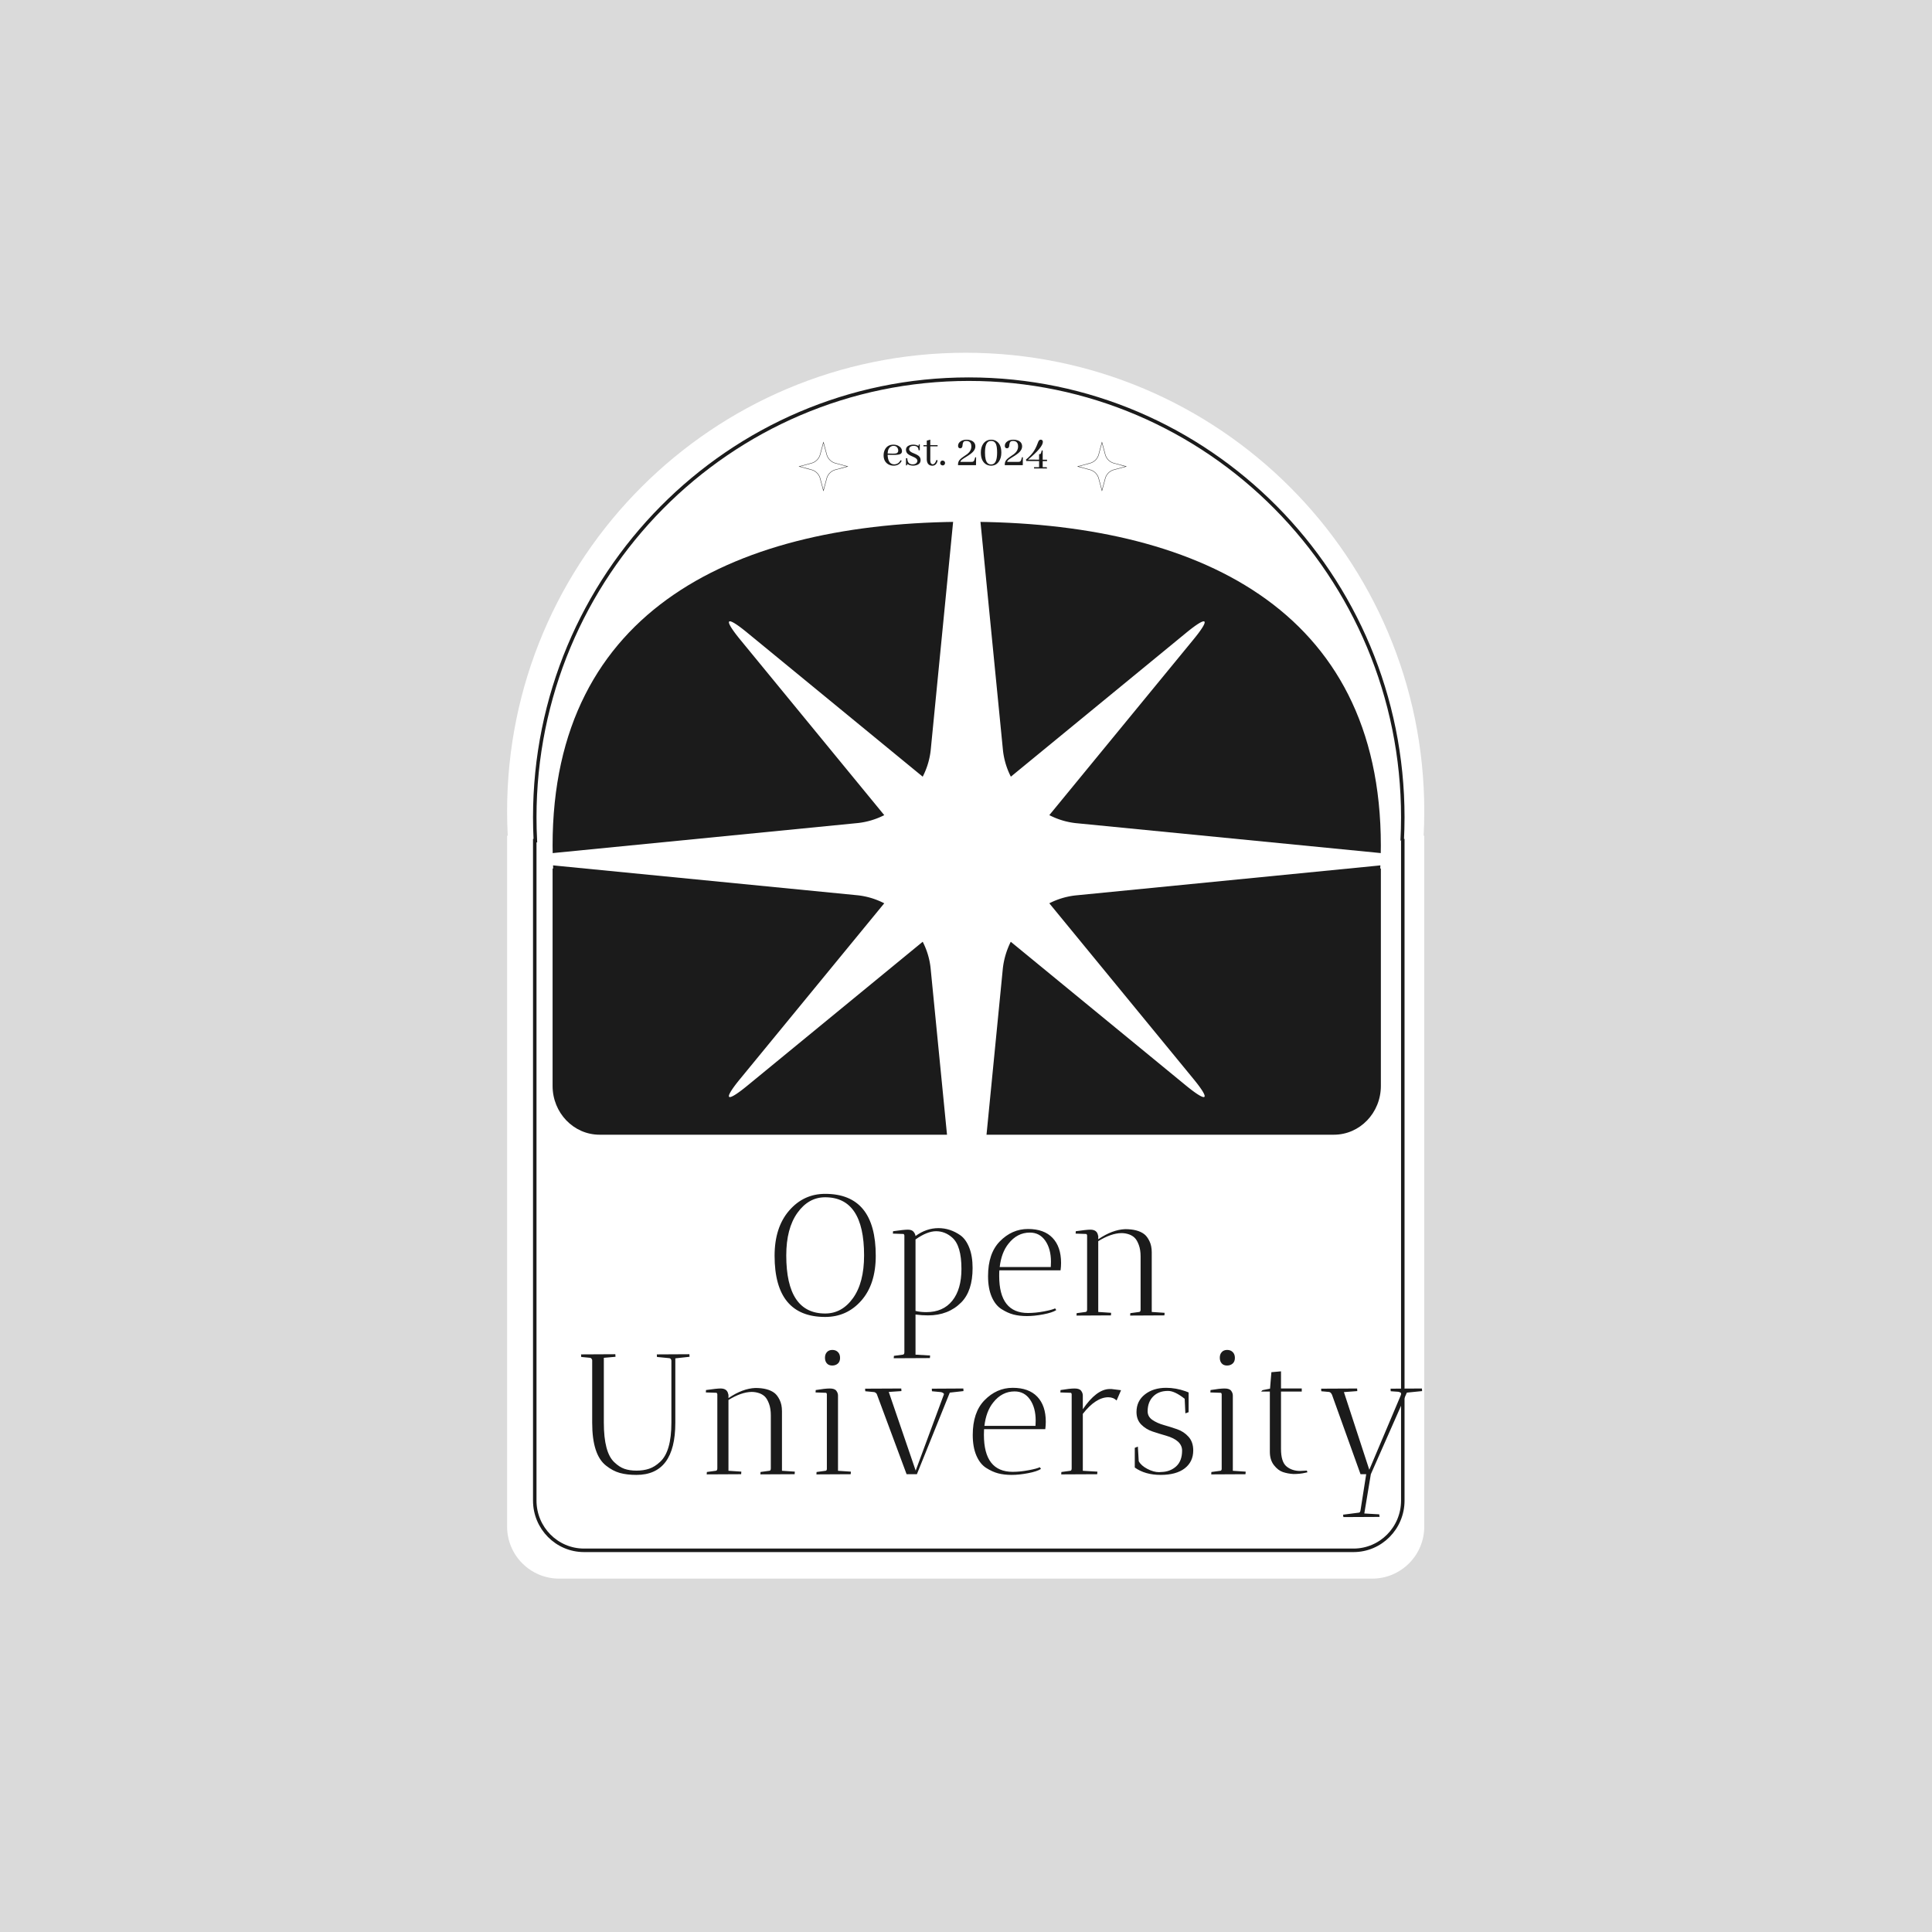 <svg xmlns="http://www.w3.org/2000/svg" xml:space="preserve" width="1500" height="1500" data-id="lg_8IGOCS8n3Dmwu4y3kd" data-version="1" viewBox="0 0 1500 1500"><path fill="#dadada" stroke="transparent" d="M0 0h1500v1500H0z"/><g data-padding="20"><g transform="translate(-573.792 -567.758)scale(1.703)"><path fill="#fff" d="M985.966 714.417h.29v314.944c-.012 13.097-10.625 23.71-23.72 23.722h-370.7c-13.095-.012-23.708-10.625-23.72-23.722V714.417h.29q-.29-5.532-.29-11.144c0-115.46 93.598-209.07 209.07-209.07s209.07 93.61 209.07 209.07q0 5.6-.29 11.144"/><path fill="#1b1b1b" d="M966.2 729.338h.269v99.111c0 12.29-9.587 22.251-21.415 22.251H610.27c-11.827 0-21.414-9.962-21.414-22.25v-99.112h.269q-.256-5.187-.27-10.454c0-108.342 84.519-147.617 188.8-147.617s188.8 39.275 188.8 147.617q0 5.253-.268 10.453Z"/><path fill="#fff" d="m964.436 722.108-137.057-13.454q-6.293-.694-12.065-3.645l65.534-79.856c8.159-9.895 6.727-11.37-3.212-3.212l-79.856 65.534a34.7 34.7 0 0 1-3.602-12.065L780.68 538.353c-1.65-16.622-4.34-16.622-5.99 0L761.237 675.41a34.7 34.7 0 0 1-3.645 12.065l-79.856-65.534c-9.895-8.159-11.371-6.727-3.212 3.212l65.534 79.856a34.7 34.7 0 0 1-12.065 3.602l-137.057 13.497c-16.622 1.65-16.622 4.34 0 5.99l137.057 13.454q6.293.694 12.065 3.645l-65.534 79.856c-8.16 9.895-6.727 11.371 3.212 3.212l79.856-65.534q2.95 5.772 3.602 12.065l13.497 137.057c1.65 16.622 4.34 16.622 5.99 0l13.454-137.057q.737-6.293 3.602-12.065l79.856 65.534c9.982 8.16 11.414 6.683 3.255-3.212l-65.534-79.856a34.7 34.7 0 0 1 12.065-3.602l137.057-13.497c16.622-1.65 16.622-4.34 0-5.99"/><path fill="none" stroke="#1b1b1b" stroke-width="1.5" d="M908.642 657.969h.26v281.2c-.01 11.693-9.487 21.169-21.18 21.18h-330.98c-11.693-.011-21.169-9.487-21.18-21.18v-281.2h.26q-.26-4.94-.26-9.95c0-103.09 83.57-186.67 186.67-186.67s186.67 83.58 186.67 186.67q0 5-.26 9.95" paint-order="stroke" transform="matrix(1.06 0 0 1.07 13.03 12.605)"/><rect width="376.535" height="160.415" x="379.428" y="413.436" fill="none" rx="0" ry="0" transform="translate(210.41 451.59)"/><path fill="#1b1b1b" d="M690.066 905.873q0-12.89 6.61-20.55 6.6-7.66 16.45-7.66 23.06 0 23.06 28.21 0 12.98-6.57 20.44-6.56 7.47-16.49 7.47-23.06 0-23.06-27.91m5.32-.15q0 26.49 17.74 26.49 7.66 0 12.7-7.03 5.04-7.04 5.04-19.46 0-26.5-17.74-26.5-7.58 0-12.66 7.11-5.08 7.12-5.08 19.39m65.49 46.81-16.49.08.08-1.09 4.06-.55q.71-.08.71-1.09v-53.31q-.16-.62-.47-.62l-4.77-.16.08-1.09q4.92-.71 6.72-.71t2.58.9.94 2q4.92-3.6 10.47-3.6 5.32 0 10.01 3.28 2.5 1.8 4.02 5.63t1.52 9.3q0 10.4-5.15 15.63-5.87 5.94-15.17 5.94-2.73 0-5.7-.39v18.29l6.64.39q-.08 1.09-.08 1.17m-6.56-54.08v32.59q2.26.55 4.92.55 7.66 0 11.84-5.2t4.18-14.5q0-10.63-4.22-14.3-3.28-2.89-7.34-2.89-4.07 0-9.38 3.75m38.15 16.65q0 16.88 13.13 16.88 3.44 0 7.35-.74 3.9-.75 5-1.37l.54.78q-1.79 1.17-5.9 1.95-4.1.78-7.5.78t-6.1-.7q-2.69-.7-5.51-2.5-2.81-1.8-4.45-5.63t-1.64-9.38q0-10.31 5.31-15.78 5.55-5.71 12.9-5.71t11.21 4.07q3.87 4.06 3.87 11.41 0 1.56-.23 3.36h-27.9q-.08.86-.08 2.58m23.6-6.49q0-5.86-2.58-9.58-2.58-3.71-7.03-3.71-5.79 0-9.77 5.08-3.21 3.99-3.99 10.63h23.29q.08-.86.08-2.42m27.35 24.46-15.71.08.08-1.09 4.06-.55q.7-.08.7-1.1v-33.84q-.15-.62-.47-.62l-4.76-.16.07-1.09q4.93-.71 6.65-.71 3.12 0 3.51 2.74h.08v1.64q6.41-4.38 12.27-4.61 5.71 0 8.68 2.27 1.33 1.01 2.38 3.16 1.06 2.15 1.06 5.12v27.2l5.86.39q0 .08-.08 1.17l-15.63.08q0-.7.08-1.09l4.06-.55q.63-.08.63-1.1v-24.15q0-3.12-.82-5.31t-1.84-3.2q-1.02-1.02-2.5-1.57-1.72-.62-3.6-.62-4.69.07-10.55 3.67v32.28l5.86.39q0 .08-.07 1.17m-241.58 17.79 15.63-.08q0 .08.08 1.17l-5.32.47v29.55q0 13.6 4.77 18.05 2.27 2.19 4.61 3.01 2.35.82 5.51.82 3.17 0 5.75-.86t5-3.13q5.16-4.69 5.16-17.89v-28.3q-.16-1.01-.94-1.09l-5.63-.55q-.08-.47-.08-1.17l14.85-.08q0 .08.08 1.17l-6.49.71v29.38q0 23.76-17.74 23.76-4.3 0-7.54-.89-3.24-.9-6.29-3.33-6.33-4.92-6.33-19.54v-28.6q-.31-.94-.94-1.02l-4.06-.39q-.08-.47-.08-1.17m73 54.62-15.71.08.07-1.09 4.07-.55q.7-.08.7-1.1v-33.84q-.15-.62-.47-.62l-4.76-.16.07-1.09q4.93-.71 6.65-.71 3.12 0 3.51 2.74h.08v1.64q6.41-4.38 12.27-4.61 5.71 0 8.68 2.27 1.33 1.01 2.38 3.16 1.06 2.15 1.06 5.12v27.2l5.86.39q0 .08-.08 1.17l-15.63.08q0-.7.08-1.09l4.06-.55q.63-.08.63-1.1v-24.15q0-3.12-.82-5.31t-1.84-3.21q-1.02-1.01-2.5-1.56-1.72-.62-3.6-.62-4.69.07-10.55 3.67v32.28l5.86.39q0 .08-.07 1.17m44.15-35.86v34.31l5.87.39q0 .08-.08 1.17l-15.63.08q0-.7.07-1.09l4.07-.55q.47 0 .62-.71v-34.31q-.15-.54-.46-.54l-4.69-.16.07-1.09q4.22-.71 6.41-.71t2.97 1.02.78 2.19m-2.65-13.68q-1.57 0-2.43-.98-.86-.97-.86-2.58 0-1.6.9-2.57.9-.98 2.46-.98 1.57 0 2.55.98.97.97.97 2.65t-1.01 2.58q-1.02.9-2.58.9m45.41 10.55 14.38-.08q0 .08.07 1.18l-6.25.7-15 37.2h-4.69l-13.6-36.58q-.47-.7-1.17-.86l-4.07-.39-.08-1.17 16.49-.08q0 .08.08 1.18l-5.78.39 12.27 35.87 12.82-34.62q.23-.39-.28-.75-.51-.35-1.05-.43l-4.07-.39Zm23.76 21.03q0 16.88 13.13 16.88 3.43 0 7.34-.75 3.91-.74 5-1.36l.55.78q-1.8 1.17-5.9 1.95t-7.5.78-6.1-.7-5.51-2.5-4.45-5.63q-1.65-3.83-1.65-9.38 0-10.31 5.32-15.78 5.55-5.71 12.9-5.71 7.34 0 11.21 4.06 3.87 4.07 3.87 11.42 0 1.56-.23 3.36h-27.91q-.07.86-.07 2.58m23.6-6.49q0-5.86-2.58-9.58-2.58-3.71-7.03-3.71-5.79 0-9.77 5.08-3.21 3.99-3.99 10.63h23.29q.08-.86.08-2.42m21.49-11.41v6.25q6.18-9.07 12.12-9.22h.93l4.38.54-2.03 4.69q-1.49-1.48-3.83-1.48-5.71.08-11.57 7.58v25.95l6.64.39q0 .08-.07 1.17l-16.42.08q0-.7.08-1.09l4.07-.55q.62-.08.62-1.1v-33.92q-.16-.54-.47-.54l-4.69-.16.08-1.09q4.22-.71 6.41-.71t2.97 1.02.78 2.19m34.79 34.93q.47 0 .94-.07 4.06-.08 6.8-2.54 2.73-2.47 2.73-7.23 0-4.69-7.34-6.8-3.05-.86-6.1-1.88t-5.2-3.2q-2.15-2.19-2.15-5.71 0-5 3.83-8.01t9.7-3.01q4.37 0 8.83 1.56l1.4.55v8.99l-1.48.55-.31-6.65q-4.54-3.59-7.58-3.59-4.3 0-6.8 2.54-2.51 2.54-2.51 6.76 0 2.42 2.15 3.91 2.15 1.48 5.2 2.34t6.1 1.92q3.05 1.05 5.19 3.43 2.15 2.39 2.15 6.22 0 5.16-3.86 8.17-3.87 3-10.99 3-7.11 0-11.8-3.36v-8.98l1.41-.55.39 6.64q1.09 2.03 3.95 3.52 2.85 1.48 5.35 1.48m33.6-34.93v34.31l5.86.39q0 .08-.08 1.17l-15.63.08q0-.7.08-1.09l4.06-.55q.47 0 .63-.71v-34.31q-.16-.54-.47-.54l-4.69-.16.08-1.09q4.22-.71 6.41-.71 2.18 0 2.97 1.02.78 1.02.78 2.19m-2.66-13.68q-1.56 0-2.42-.98-.86-.97-.86-2.58 0-1.6.9-2.57.9-.98 2.46-.98t2.54.98q.98.97.98 2.65t-1.02 2.58-2.58.9m33.37 48.06 3.05-.16.24.78q-.08 0-1.1.24-2.34.54-5.23.54-2.66-.15-4.85-.9-2.19-.74-4.06-3.12-1.88-2.39-1.88-6.14v-27.43h-3.99l.63-.63 3.44-.7.62-7.5 4.38-.39v7.81h9.46v1.41h-9.46v26.1q0 5.94 2.5 8.02 2.5 2.07 6.25 2.07m36.19 20.95-16.49.08-.16-1.09 7.27-.94q.55-.08.7-1.1l2.58-16.41h-2.58l-13.05-36.34-.08-.08q-.39-.94-1.25-1.09l-3.51-.32q-.08-.47-.08-1.17l16.41-.08q0 .08.08 1.18l-6.1.46 11.57 35.41 14.54-34.39q.23-.47-.28-.78-.5-.31-1.05-.39l-3.44-.24q-.08-.47-.08-1.17l14.3-.08q0 .08.08 1.18l-6.95.7-16.42 37.2-2.97 17.9 6.8.39q.16 1.09.16 1.17"/><rect width="79.868" height="24.86" x="527.762" y="481.213" fill="none" rx="0" ry="0" transform="translate(209.82 45.4)"/><path fill="#1b1b1b" d="M744.266 536.643q1.51 0 2 1.27.17.41.17.88 0 1.08-1.03 1.31-.54.11-1.53.09l-2.28-.06q.11-2.48 1.62-3.23.49-.26 1.05-.26m3.75 6.76-.54-.2q-.76 1.64-2.43 1.86-.22.02-.41.02-2.26 0-2.85-2.69-.17-.76-.19-1.66l2.58.04q2.63.04 3.38-.49.59-.43.59-1.23 0-1.46-1.49-2.33-1.05-.62-2.43-.62-2.69 0-3.86 2.24-.6 1.16-.6 2.63 0 2.66 1.92 3.96 1.14.75 2.6.75 2.33 0 3.42-1.68.18-.3.31-.6m4.96 1.69q1.48 0 2-.91.19-.32.19-.71 0-.9-1.31-1.55-.28-.15-.92-.43-1.77-.73-2.35-1.37-.62-.71-.62-1.66 0-1.49 1.63-2.09.75-.28 1.64-.28 1.42 0 2.45.6 0-.62.3-.71.13-.02.28-.02v2.69h-.56q-.04-1.98-2.19-2-1.62 0-2 .95-.11.26-.11.54 0 .92 1.33 1.57.3.15.95.41 1.74.71 2.32 1.35.63.69.63 1.64 0 1.74-1.85 2.32-.71.24-1.55.24-1.55-.02-2.69-.77 0 .55-.28.64-.13.02-.3.02v-3.27h.6q.04 2.78 2.41 2.8m4.96-8.77v.53h1.51v6.07q.15 2.7 2.47 2.78 1.98 0 2.48-2.43v-.04l-.58-.11q-.54 1.79-1.57 1.94-1.17-.05-1.19-1.66v-6.55h3.34v-.53h-3.34v-2.5l-1.61.45v2.05Zm9.84 8.14q0-.71-.65-1.01-.21-.1-.45-.1-.71 0-.99.64-.11.24-.11.47 0 .69.63.99.23.11.47.11.69 0 .99-.62.11-.24.11-.48m11.86-.5h-4.87q0-.63 1.55-1.62.28-.17.89-.56 2.41-1.44 3.29-2.41 1.1-1.18 1.1-2.45 0-2-2-2.76-.89-.32-1.98-.32-1.98 0-3.13 1.05-.77.74-.77 1.73 0 .88.65 1.09.15.05.28.05.84 0 1.03-.86.04-.22.09-.65.12-1.16.55-1.53.39-.32 1.1-.32 1.92 0 2.28 1.76.07.35.07.74 0 2-1.83 3.46-.19.15-1.94 1.34-1.63 1.1-2.06 2.13-.24.58-.24 1.2v.43h8.2l.04-3.61h-.41l-.34 1.16q-.24.75-.84.9-.26.05-.71.05m9.19-10.12q-2.3 0-3.64 1.87-1.09 1.57-1.09 3.96 0 3.64 2.08 5.19 1.12.82 2.57.82 2.3 0 3.61-1.94 1.08-1.59 1.08-4 0-3.83-2.26-5.25-1.03-.65-2.35-.65m-.02 11.28q-1.94 0-2.52-2.35-.3-1.2-.3-3.03 0-4.46 1.85-5.17.43-.17.95-.17 1.7 0 2.3 1.7.43 1.25.43 3.57 0 4.83-2.06 5.36-.3.09-.65.09m12.15-1.16h-4.86q0-.63 1.55-1.62.28-.17.88-.56 2.41-1.44 3.29-2.41 1.1-1.18 1.1-2.45 0-2-2-2.76-.88-.32-1.98-.32-1.98 0-3.12 1.05-.78.74-.78 1.73 0 .88.65 1.09.15.05.28.05.84 0 1.03-.86.05-.22.09-.65.13-1.16.56-1.53.39-.32 1.1-.32 1.91 0 2.28 1.76.06.35.06.74 0 2-1.83 3.46-.19.15-1.93 1.34-1.64 1.1-2.07 2.13-.24.58-.24 1.2v.43h8.2l.05-3.61h-.41l-.35 1.16q-.23.75-.84.9-.25.05-.71.05m7.4 3h5.92q0-.52-.28-.56-.11-.02-.24-.02h-1.46v-2.78h1.98v-.64h-1.98v-4.22h-.43l-.22.82q-.17.71-.49.81-.15.07-.37.07h-.13v2.5l-5.04-.03q6.74-5.57 6.76-8.07-.04-.99-.97-1.01-.68 0-1.07.82-.13.26-.37.92-.9 2.48-2.19 4.18-1.25 1.64-3.1 3.16l.13.65 5.85.02v2.8h-2.3Z"/><path fill="none" stroke="#1b1b1b" stroke-width=".165" d="m712.335 535.052 1.488 5.526a5.65 5.65 0 0 0 3.987 3.987l5.526 1.488-5.526 1.488a5.65 5.65 0 0 0-3.987 3.987l-1.488 5.526-1.488-5.526a5.65 5.65 0 0 0-3.987-3.987l-5.525-1.489 5.526-1.488a5.65 5.65 0 0 0 3.987-3.987Zm126.98 0 1.488 5.526a5.65 5.65 0 0 0 3.987 3.987l5.526 1.488-5.526 1.488a5.65 5.65 0 0 0-3.987 3.987l-1.488 5.526-1.488-5.526a5.65 5.65 0 0 0-3.987-3.987l-5.525-1.489 5.526-1.488a5.65 5.65 0 0 0 3.987-3.987Z" paint-order="stroke"/></g><path fill="transparent" stroke="transparent" stroke-width="1.789" d="M376.118 250h747.764v1000H376.118z"/></g></svg>